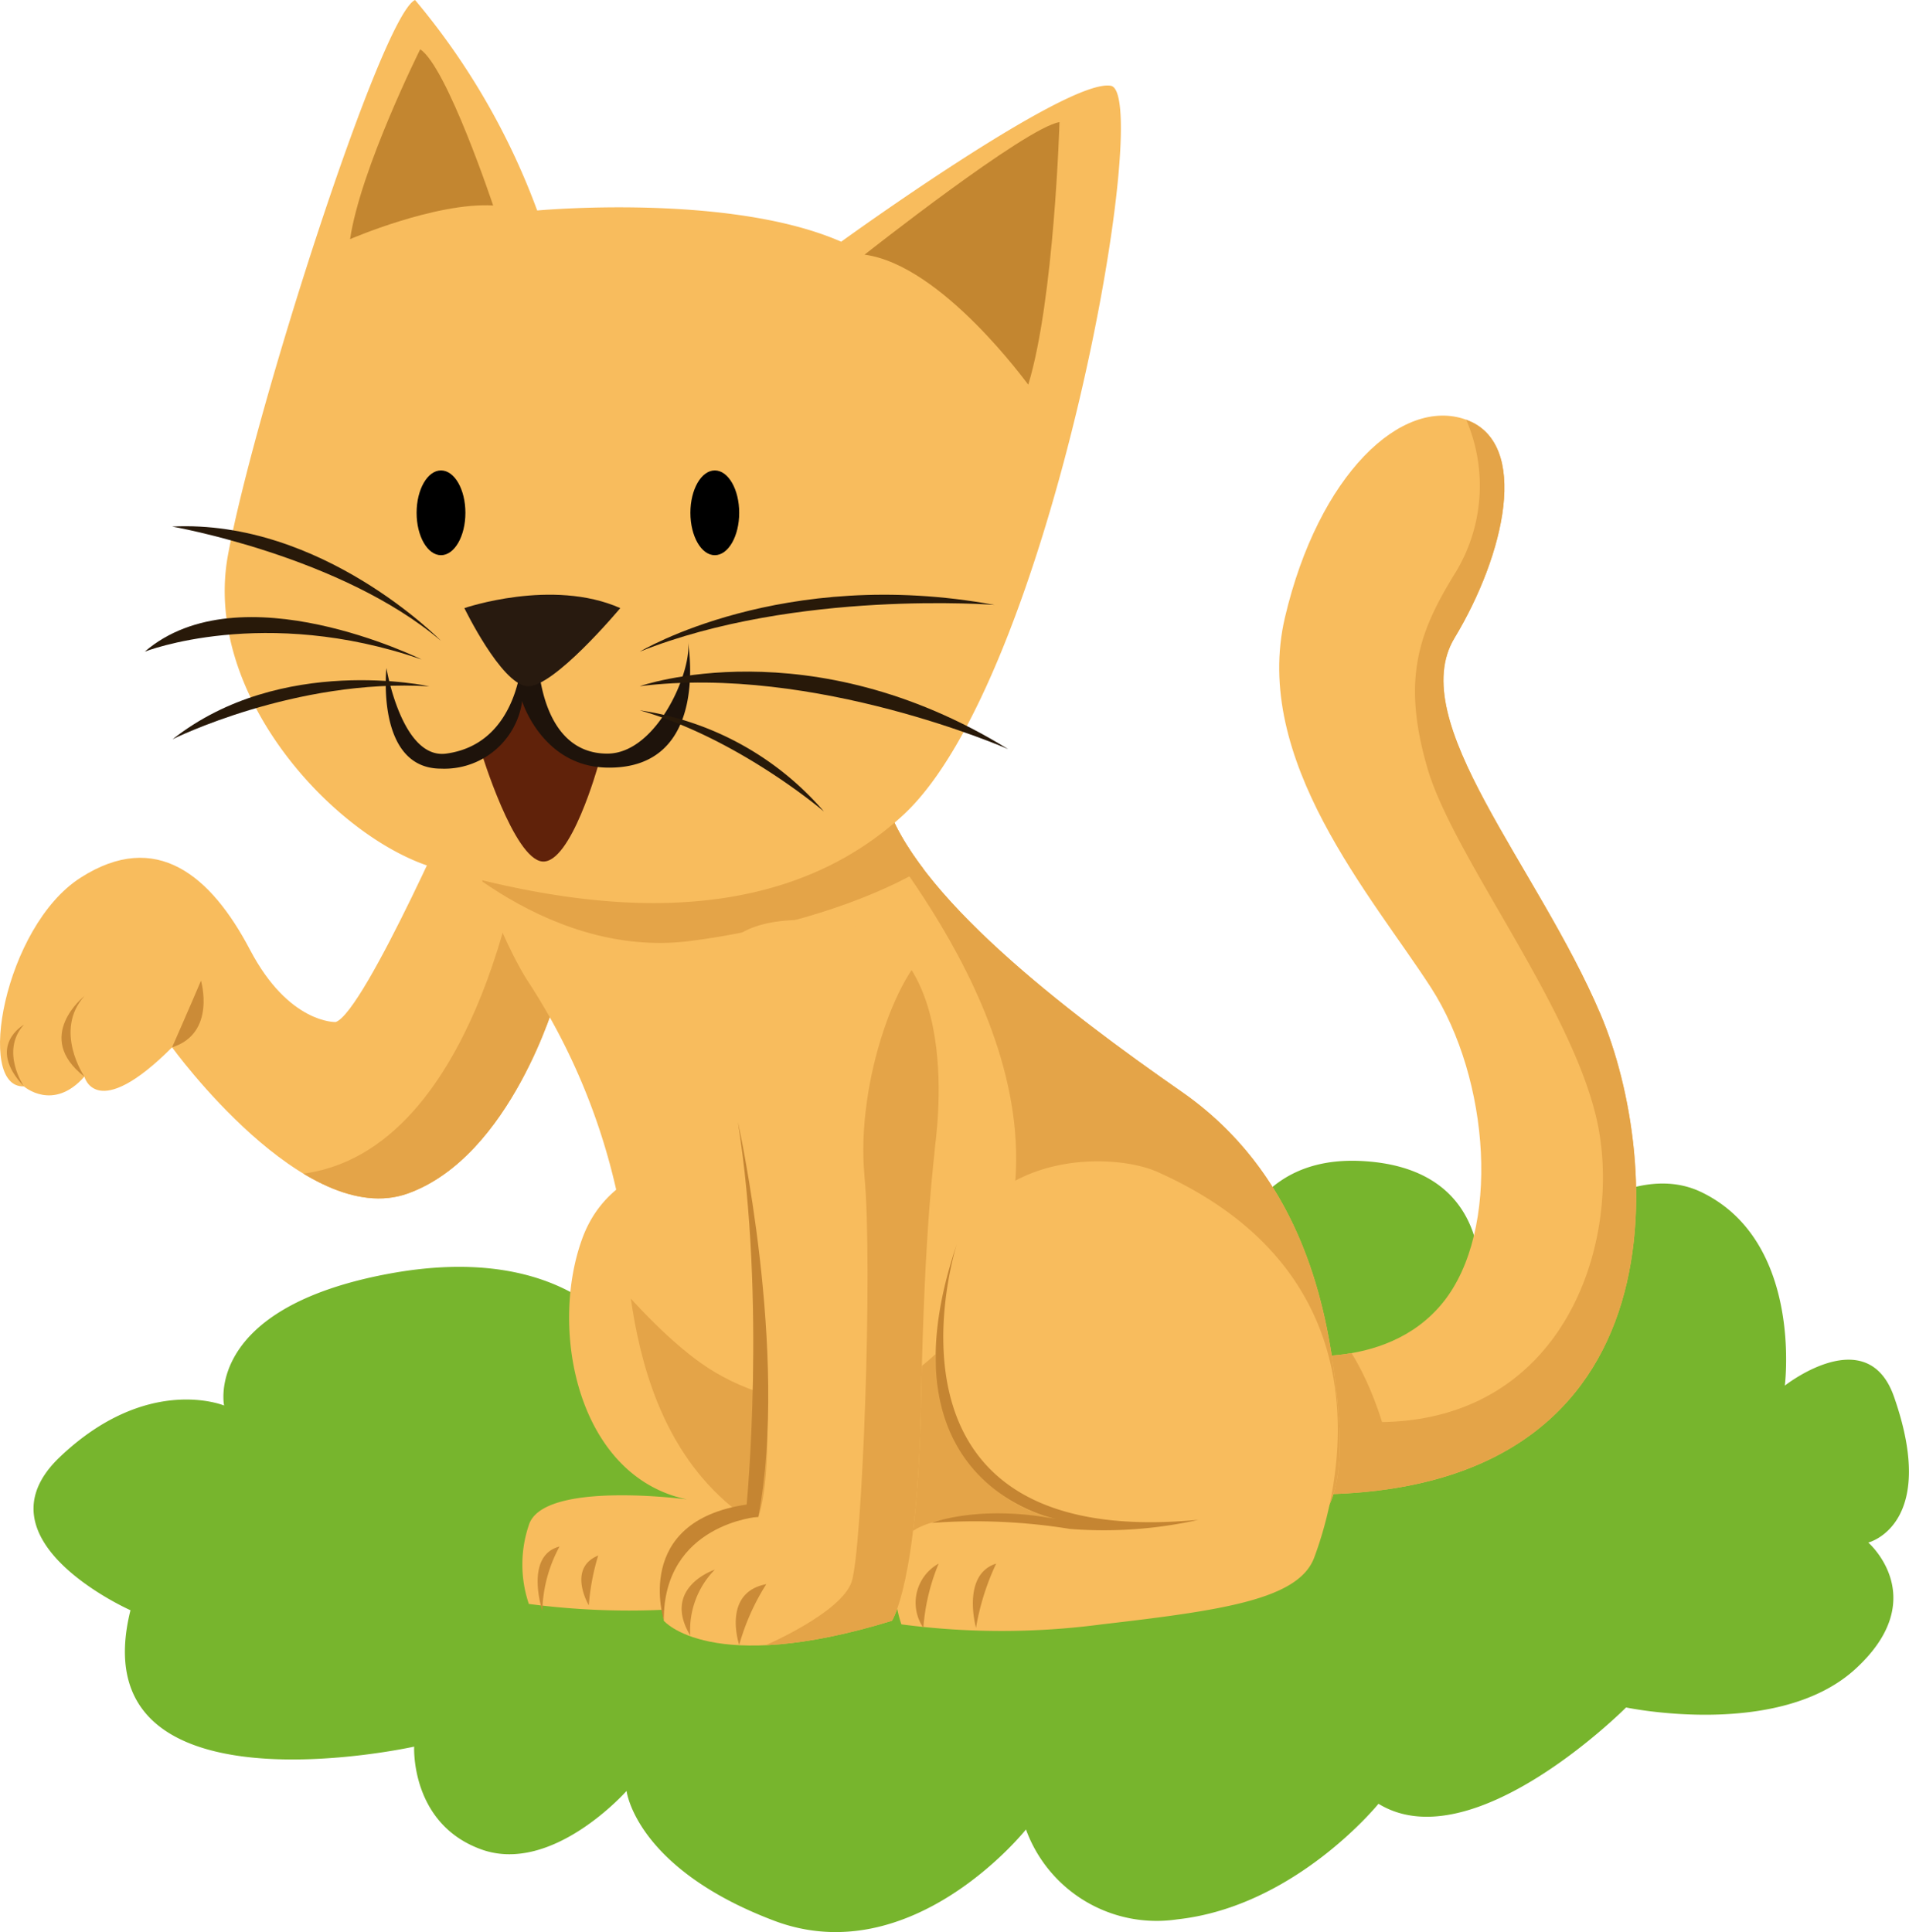 <svg xmlns="http://www.w3.org/2000/svg" xmlns:xlink="http://www.w3.org/1999/xlink" width="148.65" height="150.44" viewBox="0 0 148.65 150.44">
  <defs>
    <style>
      .cls-1 {
        fill: #f8bc5d;
      }

      .cls-2 {
        fill: #77b52d;
      }

      .cls-3 {
        fill: #cb8b37;
      }

      .cls-4 {
        clip-path: url(#clip-path);
      }

      .cls-5 {
        fill: #e4a448;
      }

      .cls-6 {
        clip-path: url(#clip-path-2);
      }

      .cls-7 {
        clip-path: url(#clip-path-3);
      }

      .cls-8 {
        fill: #c38630;
      }

      .cls-9 {
        fill: #60220a;
      }

      .cls-10 {
        fill: #1e130b;
      }

      .cls-11 {
        fill: #281a0f;
      }

      .cls-12 {
        fill: #281909;
      }

      .cls-13 {
        fill: #c58532;
      }

      .cls-14 {
        clip-path: url(#clip-path-4);
      }
    </style>
    <clipPath id="clip-path">
      <path class="cls-1" d="M99.45,105.37s8.35,1.68,12.9-3.94S116,84,111.44,76.92s-14-17.74-11.38-28.86,9.1-17.2,14.11-15.38,3,10.52-.91,17S119.75,67.45,124.64,79c4.71,11.08,7,38.25-24,37.34S87.15,103.69,99.45,105.37Z"/>
    </clipPath>
    <clipPath id="clip-path-2">
      <path class="cls-1" d="M36.24,60.79s-7.82,18-10.1,18.79c0,0-3.64.15-6.67-5.62s-7.29-9.41-13.21-5.61-8.19,16.39-4.4,16.24c0,0,2.28,2,4.71-.76,0,0,.91,3.64,6.83-2.28,0,0,10.32,14.27,18.36,11.38S43.29,77.76,43.29,77.76,45.7,58.07,36.24,60.79Z"/>
    </clipPath>
    <clipPath id="clip-path-3">
      <path class="cls-1" d="M36.16,64S38,71.34,41,76.24A49.74,49.74,0,0,1,48.3,94.15c.91,3.79-.3,21.85,15.33,26.71s33.85,1.52,37.34-.76,3.79-6.07,3-12.6S101,91.26,92,85,71.07,69.64,68.89,62.12,33.73,49.53,36.16,64Z"/>
    </clipPath>
    <clipPath id="clip-path-4">
      <path class="cls-1" d="M56.1,79s5.59,31.11,2.95,39.15c0,0-8.88-.3-7.36,8.05,0,0,3.64,4.34,17.76,0,0,0,2-2.89,2.27-17s1.07-19.28,1.07-19.73,2.73-16.85-8.2-17.76S55.81,77.29,56.1,79Z"/>
    </clipPath>
  </defs>
  <title>Asset 3animals1</title>
  <g id="Layer_2" data-name="Layer 2">
    <g id="Objects">
      <g>
        <path class="cls-2" d="M10.16,125.38s-12.31-5.46-5.49-11.94,12.78-4,12.78-4-1.6-7.54,12.71-10.24,18.63,5.3,18.63,5.3,3.88-9.34,12.77-8.7,7.77,8.12,7.77,8.12,11.56-9.21,17.11-6.82a37.45,37.45,0,0,1,8.62,5S95,89.85,106,90.4s9.15,10.72,9.15,10.72S125,89.31,132.43,92.8c8,3.8,6.55,15.09,6.55,15.09s6.42-5.07,8.5.86c3.5,10-2,11.36-2,11.36s5,4.34-1,9.84-17.86,3-17.86,3-11.93,12-19.28,7.5c0,0-6.47,8-15.67,9a10.83,10.83,0,0,1-11.78-7S71,153.63,60.24,149.54s-11.45-10.09-11.45-10.09S43,146,37.47,144,32.25,136,32.25,136,6.07,141.82,10.16,125.38Z"/>
        <g>
          <g>
            <path class="cls-1" d="M62.3,91.15c-3.33-1.48-14.17-2.63-17,5.4-2.55,7.15-.26,18.43,8.19,20.2,0,0-11.22-1.5-12.31,2a9.58,9.58,0,0,0,0,6.14,59.5,59.5,0,0,0,15.6,0c9.41-1.09,15.32-1.94,16.54-5.19S81.79,99.81,62.3,91.15Z"/>
            <path class="cls-3" d="M42.23,125.42s-1.42-4.29,1.34-5A11,11,0,0,0,42.23,125.42Z"/>
            <path class="cls-3" d="M45.85,125s-1.71-2.88.73-3.88A17.89,17.89,0,0,0,45.85,125Z"/>
          </g>
          <g>
            <path class="cls-1" d="M99.45,105.37s8.35,1.68,12.9-3.94S116,84,111.44,76.92s-14-17.74-11.38-28.86,9.1-17.2,14.11-15.38,3,10.52-.91,17S119.75,67.45,124.64,79c4.71,11.08,7,38.25-24,37.34S87.15,103.69,99.45,105.37Z"/>
            <g class="cls-4">
              <path class="cls-5" d="M114.17,32.68a13,13,0,0,1-.79,11.83c-2.84,4.58-4.29,8.26-2.22,15.33S122.92,79,124.51,88.05s-2.82,22.45-16.89,22.68C100,86.71,77.2,109.5,82.5,114s22.3,4.29,26.91,3.34,16.28-4.45,18-14.46,1.88-24.71-3.69-31.27S111.64,58.24,114,53,122.9,36.27,114.17,32.68Z"/>
            </g>
          </g>
          <g>
            <g>
              <path class="cls-1" d="M36.24,60.79s-7.82,18-10.1,18.79c0,0-3.64.15-6.67-5.62s-7.29-9.41-13.21-5.61-8.19,16.39-4.4,16.24c0,0,2.28,2,4.71-.76,0,0,.91,3.64,6.83-2.28,0,0,10.32,14.27,18.36,11.38S43.29,77.76,43.29,77.76,45.7,58.07,36.24,60.79Z"/>
              <g class="cls-6">
                <path class="cls-5" d="M40.66,65.82S37.13,91.62,21.78,91.5s5.34,5.51,11,2.78,11.54-10,12.44-16.72S52.79,62.19,40.66,65.82Z"/>
              </g>
            </g>
            <path class="cls-3" d="M13.4,81.55s1.62-3.69,2.25-5.19C15.65,76.36,16.86,80.46,13.4,81.55Z"/>
            <path class="cls-3" d="M6.57,83.83s-2.42-3.57,0-6.27C6.57,77.56,2.56,80.72,6.57,83.83Z"/>
            <path class="cls-3" d="M1.86,84.59s-1.87-2.74,0-4.8C1.86,79.79-1.12,81.44,1.86,84.59Z"/>
          </g>
          <g>
            <path class="cls-1" d="M36.16,64S38,71.34,41,76.24A49.74,49.74,0,0,1,48.3,94.15c.91,3.79-.3,21.85,15.33,26.71s33.85,1.52,37.34-.76,3.79-6.07,3-12.6S101,91.26,92,85,71.07,69.64,68.89,62.12,33.73,49.53,36.16,64Z"/>
            <g class="cls-7">
              <path class="cls-5" d="M43.57,94.28s6.57,9.29,12.09,12.56c6.64,3.93,15.66,3.59,21-6.58,8.51-16.07-7.57-33.93-9.38-37s31.09,15,35.4,32.16,8,22.84-5.07,27-32.5,4.52-42-2-10.53-7.66-11.24-10.59S44.37,96.19,43.57,94.28Z"/>
              <path class="cls-5" d="M32.83,64.65s9.22,10.12,20.92,8.62S79.3,66.34,78.5,58.33C77.81,51.36,32.77,49.56,32.83,64.65Z"/>
            </g>
          </g>
          <path class="cls-3" d="M82.5,118.34a103.6,103.6,0,0,0,10.82,0S86.42,119.93,82.5,118.34Z"/>
          <g>
            <path class="cls-1" d="M41.83,16.39S56.8,15,65.5,18.82c0,0,17.61-12.75,21-12.14s-4.66,46.21-16.19,56.8-28.53,6.25-36.22,4.17S15.72,54.29,17.75,43.23,29.68,1.21,32.32,0A55.08,55.08,0,0,1,41.83,16.39Z"/>
            <path class="cls-8" d="M67.32,19.83S79.87,9.92,82.5,9.51c0,0-.4,13.76-2.43,20.44C80.07,30,73.39,20.64,67.32,19.83Z"/>
            <path class="cls-8" d="M38.4,16S34.8,5.19,32.72,3.84c0,0-4.65,9.31-5.46,14.78C27.26,18.62,33.92,15.74,38.4,16Z"/>
            <g>
              <path class="cls-9" d="M37.48,58.58s2.53,8.3,4.75,8.5,4.35-7.49,4.35-7.49S42,59.21,41,53.43C41,53.43,39.9,58.08,37.48,58.58Z"/>
              <path class="cls-10" d="M41.88,51s0,7.68,5.41,7.68c3.92,0,6.68-6.62,6.27-8.77,0,0,1.84,10-6.28,9.86-5.05-.08-6.62-5.16-6.62-5.16a6.12,6.12,0,0,1-6.32,5.24c-5.1,0-4.25-7.83-4.25-7.83s1.19,7.12,4.65,6.66C40.51,57.9,40.66,51,40.66,51Z"/>
              <path class="cls-11" d="M36.16,47.35S43,45,48.3,47.35c0,0-5.26,6.3-7.28,6.08S36.16,47.35,36.16,47.35Z"/>
              <path class="cls-12" d="M49.82,50.74S60.9,44.06,77.44,47.1C77.44,47.1,62,45.88,49.82,50.74Z"/>
              <path class="cls-12" d="M49.82,53.43S63,48.77,78.5,58.33C78.5,58.33,63.48,51.72,49.82,53.43Z"/>
              <path class="cls-12" d="M49.82,55.31a23.4,23.4,0,0,1,14.34,7.88S57.51,57.5,49.82,55.31Z"/>
              <path class="cls-12" d="M34.34,49.9S25.08,40.42,13.4,41C13.4,41,26.56,43.29,34.34,49.9Z"/>
              <path class="cls-12" d="M32.83,51.35s-14.12-7-21.56-.61C11.27,50.74,20.54,47.1,32.83,51.35Z"/>
              <path class="cls-12" d="M33.43,53.44s-11.54-2.55-20,4.13C13.4,57.57,23,52.8,33.43,53.44Z"/>
              <ellipse cx="34.34" cy="39.93" rx="1.9" ry="3.3"/>
              <ellipse cx="55.66" cy="39.93" rx="1.9" ry="3.3"/>
            </g>
          </g>
          <g>
            <path class="cls-1" d="M90.1,91.24c-3.33-1.48-12.87-1.73-15.85,6.26-3.58,9.56-.2,19.07,8.25,20.84,0,0-11.22-1.5-12.31,2a9.58,9.58,0,0,0,0,6.14,59.5,59.5,0,0,0,15.6,0c9.41-1.09,15.32-1.94,16.54-5.19S109.59,99.9,90.1,91.24Z"/>
            <path class="cls-3" d="M71.9,126.75a3.48,3.48,0,0,1,1.19-5A16.12,16.12,0,0,0,71.9,126.75Z"/>
            <path class="cls-3" d="M76,126.75s-1.16-4.14,1.57-5A19.22,19.22,0,0,0,76,126.75Z"/>
            <path class="cls-13" d="M74.51,96.86s-7.77,24,18.81,21.48a33.7,33.7,0,0,1-10,.71,46.15,46.15,0,0,0-10.76-.47s3.65-1.46,9.74-.29C82.28,118.29,68.13,115.68,74.51,96.86Z"/>
          </g>
          <g>
            <g>
              <path class="cls-1" d="M56.1,79s5.59,31.11,2.95,39.15c0,0-8.88-.3-7.36,8.05,0,0,3.64,4.34,17.76,0,0,0,2-2.89,2.27-17s1.07-19.28,1.07-19.73,2.73-16.85-8.2-17.76S55.81,77.29,56.1,79Z"/>
              <g class="cls-14">
                <path class="cls-5" d="M59.67,128.08s5.81-2.5,6.64-4.9,1.67-24.41,1-31.68S70,74.86,73.09,73.43s.52,30.87.88,34.12.32,18.26-5.56,19.8S59.67,128.08,59.67,128.08Z"/>
              </g>
            </g>
            <path class="cls-3" d="M55.66,122.22s-4.17,1.37-1.91,5.13A6.72,6.72,0,0,1,55.66,122.22Z"/>
            <path class="cls-3" d="M57.56,128.08s-1.38-4.07,2.11-4.73A17.79,17.79,0,0,0,57.56,128.08Z"/>
            <path class="cls-13" d="M57.46,87.37s4,17.94,1.59,30.73c0,0-7.39.57-7.36,8.05,0,0-2.47-7.69,6.45-9C58.14,117.17,59.67,101.32,57.46,87.37Z"/>
          </g>
        </g>
      </g>
    </g>
  </g>
</svg>
